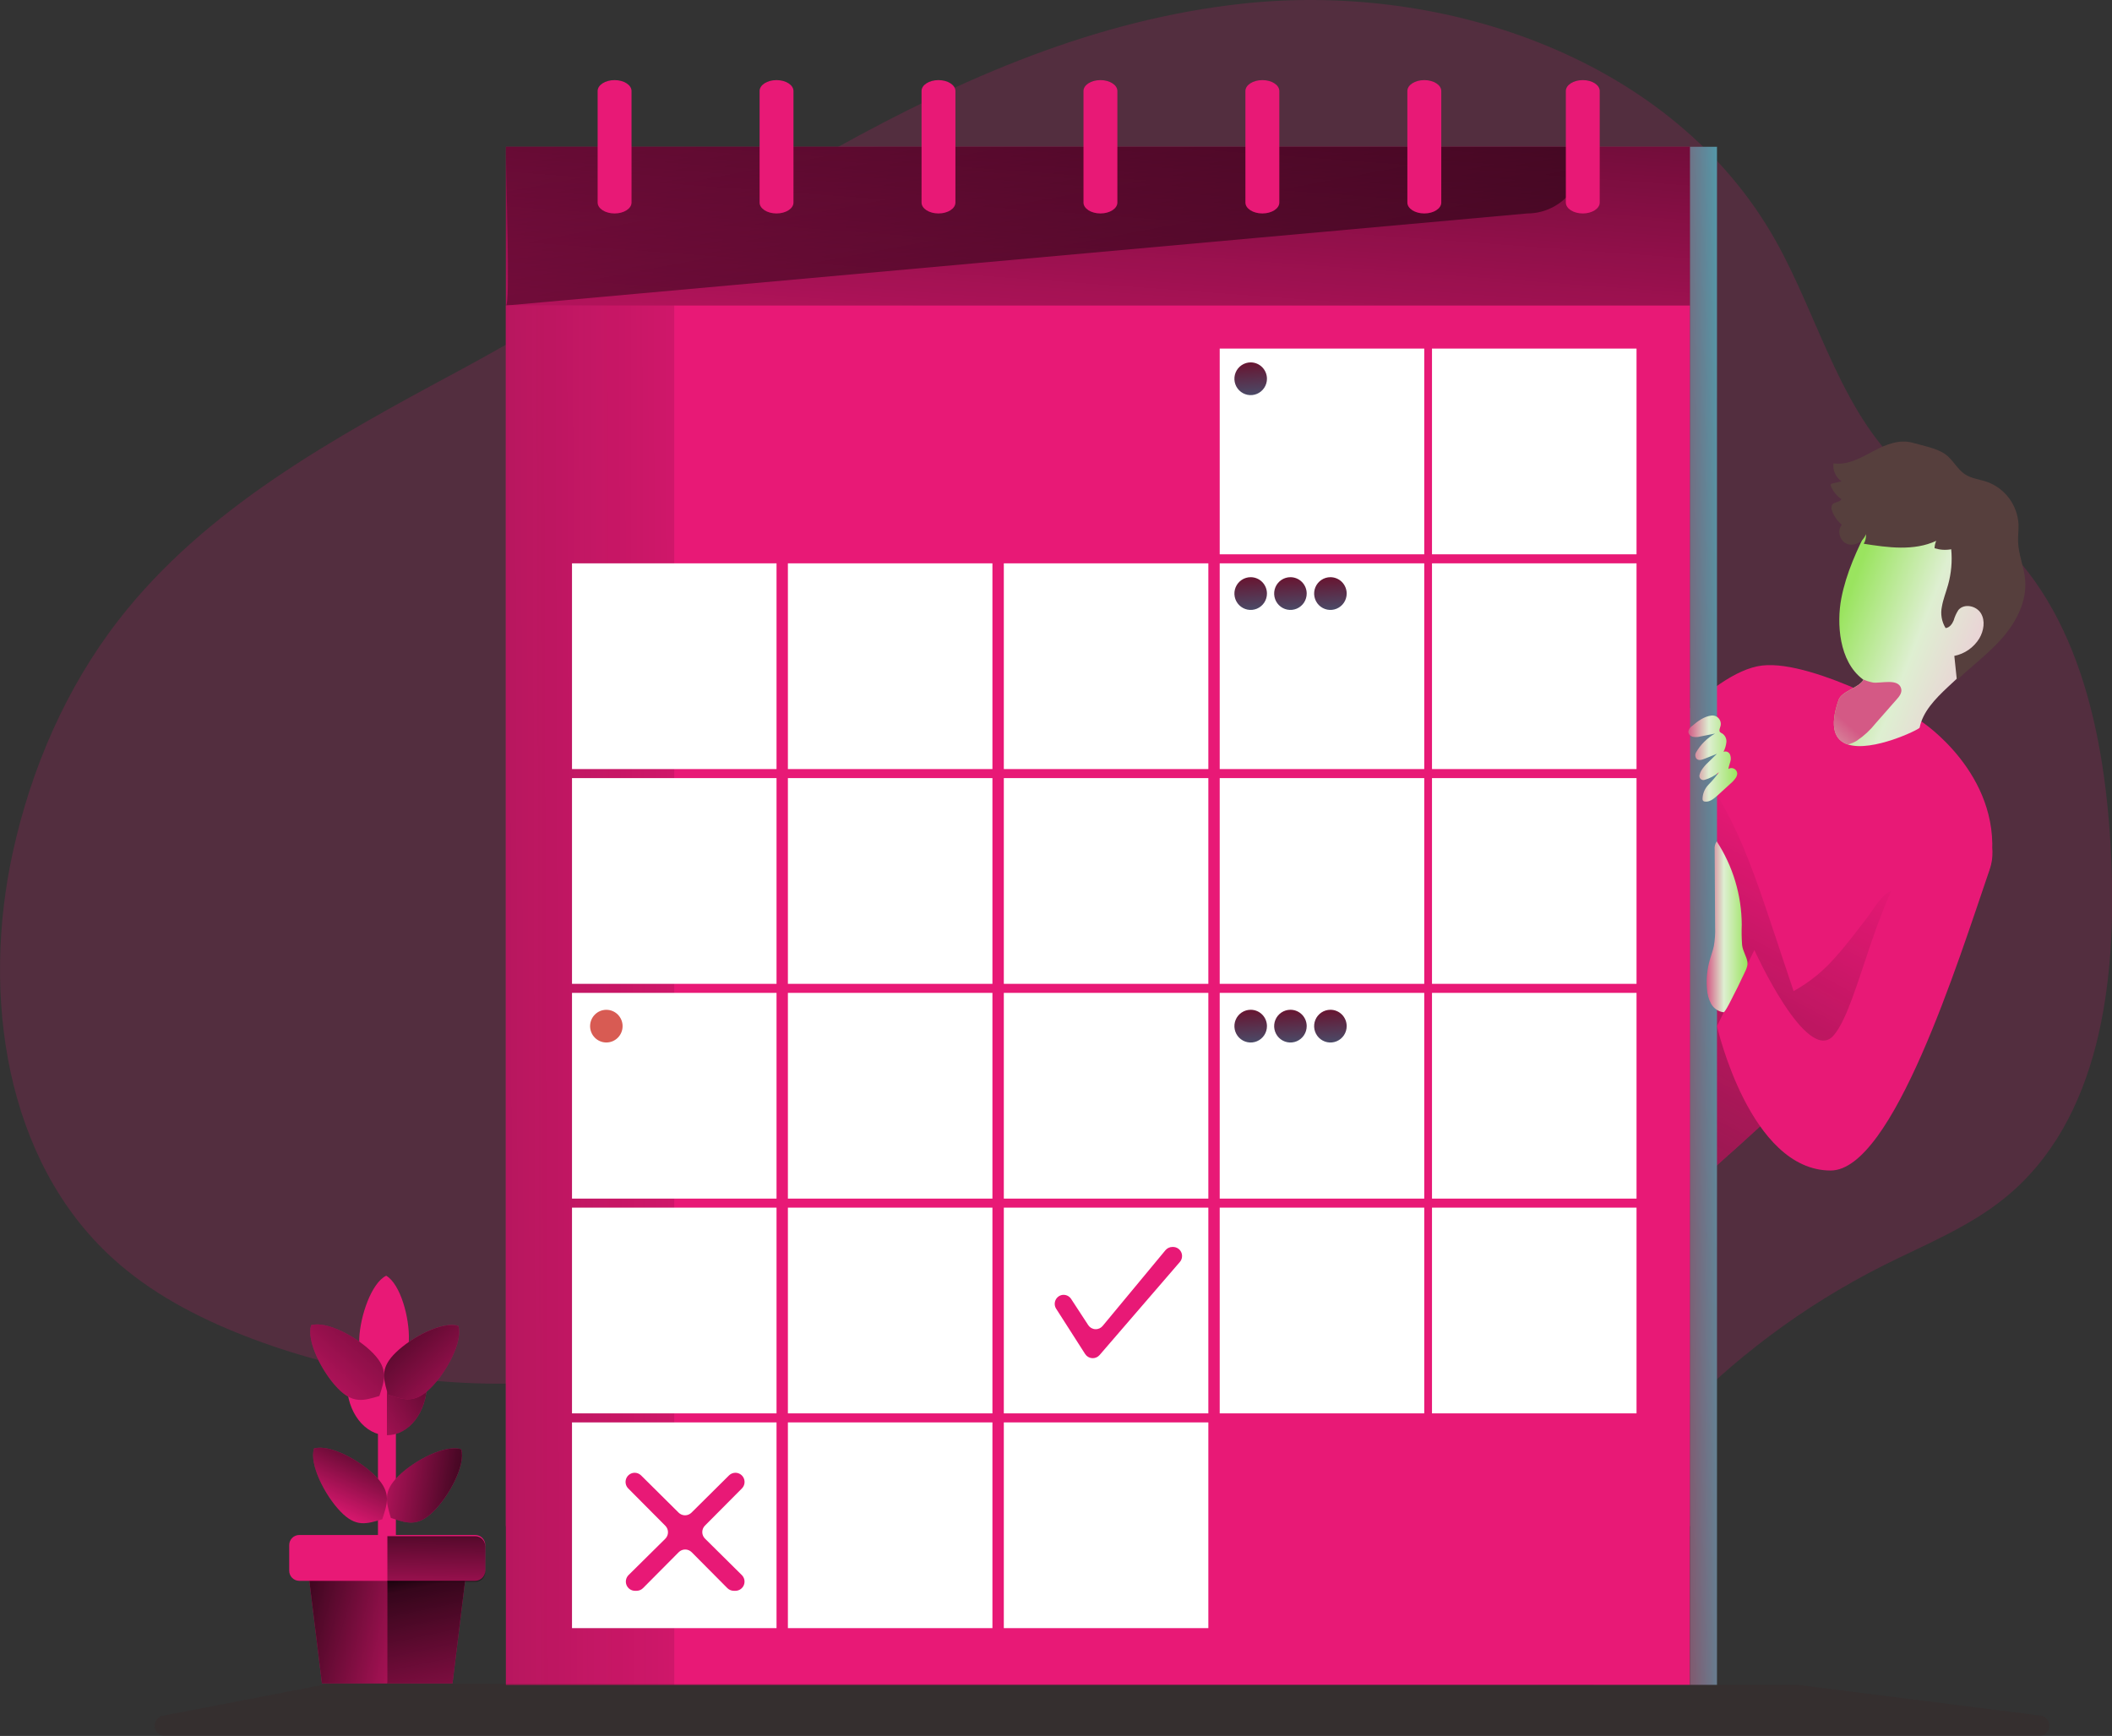 <svg width="601" height="494" viewBox="0 0 601 494" fill="none" xmlns="http://www.w3.org/2000/svg">
<rect x="0" y="0" width="601" height="494" fill="#333333" stroke="none"/>
<g clip-path="url(#clip0_208_3294)">
<path opacity="0.18" d="M130.514 105.544C95 124.625 58.408 144.609 33.655 176.565C18.789 195.779 8.884 218.651 3.669 242.449C-5.265 283.069 1.349 330.161 32.083 358.096C42.778 367.86 55.858 374.753 69.35 380.049C97.316 391.006 127.376 395.489 157.3 393.164C181.873 391.236 206.404 384.724 230.854 387.827C260.675 391.6 286.712 409.143 314.493 420.694C349.014 434.991 386.602 440.148 423.668 435.671C433.013 434.529 442.474 432.701 450.692 428.083C460.449 422.597 467.68 413.636 475.372 405.444C492.715 386.904 513.173 371.585 535.804 360.189C547.675 354.215 560.254 349.259 570.561 340.851C597.709 318.758 602.357 279.221 600.778 244.162C599.198 209.102 591.342 170.401 563.445 149.11C557.218 144.36 550.209 140.678 544.171 135.672C524.032 118.973 518.01 91.022 505.111 68.175C476.186 17.087 411.649 -5.28 353.545 1.042C270.284 10.103 202.094 67.091 130.514 105.544Z" fill="#E81976"/>
<path d="M566.745 244.518C565.988 251.551 557.358 263.359 545.422 276.632C525.859 298.345 497.436 323.955 480.341 338.874C471.522 346.578 465.723 351.435 465.723 351.435V217.766C465.723 217.766 486.421 191.105 501.459 189.392C516.497 187.679 546.845 205.37 546.845 205.37C546.845 205.37 569.279 220.058 566.745 244.518Z" fill="#E81976"/>
<path d="M545.422 276.632C525.859 298.345 497.436 323.955 480.341 338.874C479.066 336.83 478.811 334.05 478.696 331.534C478.243 318.965 478.35 306.379 478.466 293.802C478.572 281.588 478.679 269.383 479.444 257.195C480.168 245.842 481.551 234.232 486.717 224.096C487.883 225.144 488.845 226.401 489.555 227.803C496.062 239.048 500.175 251.452 504.289 263.765C506.323 269.833 508.358 275.926 510.393 282.043C514.954 279.524 519.03 276.203 522.428 272.238C525.554 268.754 528.343 264.989 531.214 261.299C533.222 258.717 537.137 251.369 540.263 254.133C545.331 258.576 545.742 268.746 545.422 276.632Z" fill="url(#paint0_linear_208_3294)"/>
<path d="M480.917 41.77H143.965V434.298H480.917V41.77Z" fill="#E81976"/>
<path d="M480.917 41.77H143.965V434.298H480.917V41.77Z" fill="url(#paint1_linear_208_3294)"/>
<path d="M434.609 60.744L143.965 86.95C145.273 86.95 143.965 50.542 143.965 41.77H450.404V44.849C450.404 49.063 448.741 53.105 445.779 56.086C442.817 59.066 438.799 60.742 434.609 60.744Z" fill="url(#paint2_linear_208_3294)"/>
<path d="M480.917 86.951H143.965V479.478H480.917V86.951Z" fill="#E81976"/>
<path d="M191.868 86.951H143.965V479.478H191.868V86.951Z" fill="url(#paint3_linear_208_3294)"/>
<path d="M220.973 160.314H162.771V218.858H220.973V160.314Z" fill="white"/>
<path d="M282.41 160.314H224.207V218.858H282.41V160.314Z" fill="white"/>
<path d="M343.854 160.314H285.651V218.858H343.854V160.314Z" fill="white"/>
<path d="M405.29 160.314H347.087V218.858H405.29V160.314Z" fill="white"/>
<path d="M220.973 221.431H162.771V279.975H220.973V221.431Z" fill="white"/>
<path d="M282.41 221.431H224.207V279.975H282.41V221.431Z" fill="white"/>
<path d="M343.854 221.431H285.651V279.975H343.854V221.431Z" fill="white"/>
<path d="M405.29 221.431H347.087V279.975H405.29V221.431Z" fill="white"/>
<path d="M220.973 282.548H162.771V341.092H220.973V282.548Z" fill="white"/>
<path d="M282.41 282.548H224.207V341.092H282.41V282.548Z" fill="white"/>
<path d="M343.854 282.548H285.651V341.092H343.854V282.548Z" fill="white"/>
<path d="M405.29 282.548H347.087V341.092H405.29V282.548Z" fill="white"/>
<path d="M220.973 343.665H162.771V402.209H220.973V343.665Z" fill="white"/>
<path d="M282.41 343.665H224.207V402.209H282.41V343.665Z" fill="white"/>
<path d="M343.854 343.665H285.651V402.209H343.854V343.665Z" fill="white"/>
<path d="M405.29 343.665H347.087V402.209H405.29V343.665Z" fill="white"/>
<path d="M220.973 404.782H162.771V463.326H220.973V404.782Z" fill="white"/>
<path d="M282.41 404.782H224.207V463.326H282.41V404.782Z" fill="white"/>
<path d="M343.854 404.782H285.651V463.326H343.854V404.782Z" fill="white"/>
<path d="M465.698 160.314H407.495V218.858H465.698V160.314Z" fill="white"/>
<path d="M465.698 99.197H407.495V157.741H465.698V99.197Z" fill="white"/>
<path d="M405.29 99.197H347.087V157.741H405.29V99.197Z" fill="white"/>
<path d="M465.698 221.431H407.495V279.975H465.698V221.431Z" fill="white"/>
<path d="M465.698 282.548H407.495V341.092H465.698V282.548Z" fill="white"/>
<path d="M465.698 343.665H407.495V402.209H465.698V343.665Z" fill="white"/>
<path d="M170.067 25.9V57.642C170.067 59.355 172.231 60.745 174.888 60.745C177.554 60.745 179.709 59.355 179.709 57.642V25.9C179.709 24.187 177.554 22.797 174.888 22.797C172.231 22.797 170.067 24.187 170.067 25.9ZM216.153 25.9V57.642C216.153 59.355 218.308 60.745 220.973 60.745C223.639 60.745 225.794 59.355 225.794 57.642V25.9C225.794 24.187 223.639 22.797 220.973 22.797C218.308 22.797 216.153 24.187 216.153 25.9ZM262.238 25.9V57.642C262.238 59.355 264.393 60.745 267.059 60.745C269.724 60.745 271.879 59.355 271.879 57.642V25.9C271.879 24.187 269.724 22.797 267.059 22.797C264.393 22.797 262.238 24.187 262.238 25.9ZM308.323 25.9V57.642C308.323 59.355 310.478 60.745 313.144 60.745C315.801 60.745 317.965 59.355 317.965 57.642V25.9C317.965 24.187 315.801 22.797 313.144 22.797C310.478 22.797 308.323 24.187 308.323 25.9ZM354.4 25.9V57.642C354.4 59.355 356.564 60.745 359.229 60.745C361.886 60.745 364.05 59.355 364.05 57.642V25.9C364.05 24.187 361.886 22.797 359.229 22.797C356.564 22.797 354.4 24.187 354.4 25.9ZM400.485 25.9V57.642C400.485 59.355 402.649 60.745 405.306 60.745C407.971 60.745 410.135 59.355 410.135 57.642V25.9C410.135 24.187 407.971 22.797 405.306 22.797C402.649 22.797 400.485 24.187 400.485 25.9ZM445.583 25.9V57.642C445.583 59.355 447.747 60.745 450.404 60.745C453.07 60.745 455.225 59.355 455.225 57.642V25.9C455.225 24.187 453.07 22.797 450.404 22.797C447.747 22.797 445.583 24.187 445.583 25.9Z" fill="#E81976"/>
<path d="M488.592 41.77H480.925V479.478H488.592V41.77Z" fill="url(#paint4_linear_208_3294)"/>
<path d="M360.53 107.778C360.531 108.7 360.261 109.602 359.753 110.369C359.244 111.137 358.521 111.735 357.674 112.089C356.828 112.442 355.896 112.535 354.997 112.356C354.097 112.176 353.271 111.732 352.623 111.08C351.975 110.428 351.534 109.597 351.355 108.693C351.177 107.788 351.269 106.851 351.621 105.999C351.972 105.148 352.567 104.42 353.33 103.909C354.093 103.398 354.99 103.126 355.906 103.127C357.132 103.13 358.307 103.62 359.173 104.492C360.04 105.364 360.528 106.545 360.53 107.778Z" fill="url(#paint5_linear_208_3294)"/>
<path d="M360.53 168.903C360.531 169.825 360.261 170.727 359.753 171.495C359.244 172.262 358.521 172.86 357.674 173.214C356.828 173.568 355.896 173.661 354.997 173.481C354.097 173.302 353.271 172.858 352.623 172.206C351.975 171.554 351.534 170.723 351.355 169.818C351.177 168.914 351.269 167.977 351.621 167.125C351.972 166.273 352.567 165.546 353.33 165.035C354.093 164.523 354.99 164.251 355.906 164.253C357.132 164.255 358.307 164.746 359.173 165.617C360.04 166.489 360.528 167.671 360.53 168.903Z" fill="url(#paint6_linear_208_3294)"/>
<path d="M371.841 168.903C371.843 169.825 371.572 170.727 371.064 171.495C370.556 172.262 369.833 172.86 368.986 173.214C368.139 173.568 367.207 173.661 366.308 173.481C365.409 173.302 364.583 172.858 363.935 172.206C363.286 171.554 362.845 170.723 362.667 169.818C362.488 168.914 362.581 167.977 362.932 167.125C363.284 166.273 363.879 165.546 364.642 165.035C365.405 164.523 366.301 164.251 367.218 164.253C368.443 164.255 369.618 164.746 370.485 165.617C371.351 166.489 371.839 167.671 371.841 168.903Z" fill="url(#paint7_linear_208_3294)"/>
<path d="M383.218 168.903C383.22 169.825 382.949 170.727 382.441 171.495C381.933 172.262 381.209 172.86 380.363 173.214C379.516 173.568 378.584 173.661 377.685 173.481C376.786 173.302 375.96 172.858 375.312 172.206C374.663 171.554 374.222 170.723 374.044 169.818C373.865 168.914 373.958 167.977 374.309 167.125C374.661 166.273 375.256 165.546 376.019 165.035C376.782 164.523 377.678 164.251 378.595 164.253C379.82 164.255 380.995 164.746 381.862 165.617C382.728 166.489 383.216 167.671 383.218 168.903Z" fill="url(#paint8_linear_208_3294)"/>
<path d="M360.53 292.015C360.53 292.936 360.258 293.837 359.749 294.604C359.239 295.37 358.515 295.967 357.669 296.319C356.822 296.672 355.89 296.764 354.992 296.583C354.093 296.403 353.268 295.958 352.62 295.306C351.973 294.654 351.532 293.823 351.355 292.918C351.177 292.014 351.27 291.077 351.622 290.226C351.973 289.375 352.568 288.648 353.331 288.137C354.094 287.626 354.99 287.354 355.906 287.356C356.514 287.356 357.116 287.477 357.678 287.711C358.239 287.945 358.749 288.288 359.178 288.721C359.608 289.154 359.948 289.667 360.18 290.232C360.412 290.798 360.531 291.403 360.53 292.015Z" fill="url(#paint9_linear_208_3294)"/>
<path d="M172.544 296.665C175.098 296.665 177.168 294.583 177.168 292.015C177.168 289.446 175.098 287.364 172.544 287.364C169.991 287.364 167.921 289.446 167.921 292.015C167.921 294.583 169.991 296.665 172.544 296.665Z" fill="#D85B53"/>
<path d="M371.841 292.015C371.841 292.936 371.569 293.837 371.06 294.604C370.551 295.37 369.827 295.967 368.98 296.319C368.133 296.672 367.202 296.764 366.303 296.583C365.404 296.403 364.579 295.958 363.932 295.306C363.284 294.654 362.844 293.823 362.666 292.918C362.488 292.014 362.581 291.077 362.933 290.226C363.285 289.375 363.88 288.648 364.643 288.137C365.405 287.626 366.302 287.354 367.218 287.356C367.826 287.356 368.428 287.477 368.989 287.711C369.551 287.945 370.061 288.288 370.49 288.721C370.919 289.154 371.26 289.667 371.492 290.232C371.724 290.798 371.842 291.403 371.841 292.015Z" fill="url(#paint10_linear_208_3294)"/>
<path d="M383.218 292.015C383.218 292.936 382.946 293.837 382.437 294.604C381.928 295.37 381.204 295.967 380.357 296.319C379.51 296.672 378.579 296.764 377.68 296.583C376.781 296.403 375.956 295.958 375.309 295.306C374.661 294.654 374.221 293.823 374.043 292.918C373.865 292.014 373.958 291.077 374.31 290.226C374.662 289.375 375.257 288.648 376.019 288.137C376.782 287.626 377.678 287.354 378.595 287.356C379.203 287.356 379.805 287.477 380.366 287.711C380.928 287.945 381.438 288.288 381.867 288.721C382.296 289.154 382.637 289.667 382.869 290.232C383.1 290.798 383.219 291.403 383.218 292.015Z" fill="url(#paint11_linear_208_3294)"/>
<path d="M566.193 166.901C564.901 172.213 566.629 179.578 564.177 184.452C560.064 192.644 548.037 198.08 546.26 207.075C546.153 207.596 532.768 214.083 525.866 211.866C522.255 210.716 520.42 207.174 523.201 199.164C524.073 196.682 528.96 195.755 530.276 193.446L530.004 193.239C523.324 188.167 522.6 177.418 523.982 170.244C525.365 163.07 528.532 156.177 531.929 149.623C534.545 144.576 540.452 141.837 546.112 141.928C553.228 142.052 560.739 144.915 564.441 151.03C567.271 155.689 567.476 161.589 566.193 166.901Z" fill="url(#paint12_linear_208_3294)"/>
<path d="M533.32 128.258C529.676 130.194 525.801 132.478 521.721 131.858C521.617 132.843 521.777 133.839 522.185 134.741C522.593 135.643 523.234 136.419 524.04 136.988L521.507 137.559C521.402 137.565 521.301 137.595 521.209 137.647C521.118 137.699 521.04 137.77 520.98 137.857C520.949 137.949 520.938 138.047 520.948 138.144C520.958 138.242 520.988 138.335 521.038 138.419C521.661 139.882 522.686 141.136 523.991 142.036C523.539 143.012 521.902 142.797 521.342 143.69C521.218 143.956 521.154 144.245 521.154 144.539C521.154 144.832 521.218 145.121 521.342 145.387C521.906 146.931 522.872 148.294 524.139 149.334C522.626 150.989 523.572 154.05 525.661 154.803C527.751 155.556 530.26 154.125 530.975 151.998C531.069 152.955 530.849 153.917 530.35 154.737C537.252 155.829 544.632 156.856 550.982 153.91C550.686 154.571 550.524 155.286 550.505 156.011C552.038 156.494 553.664 156.597 555.244 156.309C555.573 159.718 555.269 163.158 554.347 166.454C553.779 168.506 552.965 170.492 552.603 172.586C552.146 174.694 552.521 176.898 553.648 178.734C554.742 178.635 555.515 177.6 555.935 176.582C556.236 175.521 556.694 174.512 557.292 173.587C558.938 171.651 562.36 172.362 563.684 174.505C565.009 176.649 564.507 179.528 563.24 181.688C562.457 182.962 561.422 184.06 560.2 184.914C558.977 185.768 557.592 186.36 556.132 186.653C556.371 188.961 556.618 191.27 556.856 193.57C561.192 189.433 566.045 185.883 569.945 181.357C573.844 176.831 576.797 171.038 576.296 165.064C575.991 161.382 574.395 157.882 574.272 154.183C574.214 152.528 574.461 150.832 574.395 149.16C574.241 146.497 573.314 143.938 571.727 141.801C570.14 139.663 567.964 138.042 565.469 137.137C563.372 136.417 561.06 136.21 559.201 134.994C556.889 133.488 555.688 130.683 553.393 129.144C550.925 127.489 547.091 126.81 544.22 125.991C540.485 124.948 536.602 126.529 533.32 128.258Z" fill="#563F3D"/>
<path d="M481.567 206.553C481.273 206.734 481.021 206.975 480.825 207.26C480.63 207.545 480.496 207.868 480.432 208.208C480.464 208.565 480.611 208.901 480.85 209.167C481.089 209.432 481.407 209.613 481.756 209.681C482.46 209.805 483.181 209.771 483.87 209.582L488.049 208.754C485.792 210.021 483.918 211.88 482.628 214.133C482.476 214.393 482.402 214.691 482.415 214.992C482.428 215.293 482.528 215.584 482.702 215.829C483.262 216.541 484.208 216.26 484.964 215.962L488.592 214.505L486.124 216.913C485.357 217.601 484.687 218.392 484.134 219.263C483.895 219.674 483.718 220.117 483.607 220.579C483.563 220.775 483.571 220.979 483.629 221.17C483.688 221.362 483.795 221.535 483.94 221.672C484.086 221.81 484.265 221.906 484.459 221.952C484.653 221.999 484.855 221.993 485.047 221.936C486.556 221.509 487.958 220.765 489.16 219.752C488.268 221.009 487.275 222.191 486.19 223.285C485.105 224.386 484.491 225.871 484.479 227.422C484.484 227.589 484.538 227.751 484.635 227.886C484.758 228.007 484.917 228.083 485.088 228.101C486.429 228.324 487.646 227.339 488.658 226.446L492.385 223.045C492.985 222.55 493.514 221.974 493.956 221.332C494.205 220.962 494.345 220.529 494.359 220.083C494.334 219.799 494.237 219.527 494.078 219.292C493.918 219.057 493.7 218.868 493.446 218.742C493.192 218.617 492.911 218.559 492.628 218.575C492.346 218.591 492.072 218.68 491.834 218.833C491.941 218.113 492.22 217.443 492.393 216.74C492.607 216.046 492.56 215.299 492.261 214.638C492.101 214.315 491.826 214.065 491.49 213.938C491.155 213.81 490.784 213.815 490.452 213.951C490.889 213.09 491.168 212.156 491.274 211.196C491.319 210.71 491.229 210.221 491.016 209.784C490.803 209.346 490.474 208.975 490.065 208.713C489.839 208.624 489.632 208.492 489.456 208.324C489.127 207.919 489.39 207.34 489.53 206.835C489.668 206.454 489.707 206.044 489.645 205.643C489.583 205.243 489.422 204.864 489.175 204.543C488.929 204.222 488.607 203.969 488.237 203.807C487.868 203.645 487.464 203.579 487.062 203.616C484.907 203.872 483.138 205.213 481.567 206.553Z" fill="url(#paint13_linear_208_3294)"/>
<path d="M549.065 237.641C558.526 229.234 570.24 235.606 566.127 247.612C557.234 273.587 538.618 333.098 520.939 333.098C497.904 333.098 488.592 292.014 488.592 292.014L499.229 270.36C499.229 270.36 514.275 303.566 521.852 294.58C529.428 285.593 533.904 251.551 548.629 238.03L549.065 237.641Z" fill="#E81976"/>
<path d="M495.741 268.928C495.6 267.001 495.567 265.067 495.642 263.136C495.593 254.707 493.118 246.473 488.518 239.429C488.033 240.128 487.825 240.983 487.934 241.828L488.057 263.806C488.131 265.629 488.009 267.454 487.695 269.251C487.415 270.558 486.938 271.808 486.568 273.098C485.788 275.782 485.509 278.588 485.746 281.373C485.816 282.87 486.218 284.331 486.922 285.651C487.284 286.307 487.794 286.867 488.411 287.287C489.029 287.707 489.736 287.974 490.476 288.067C490.961 288.067 492.944 283.93 493.232 283.367C494.109 281.712 494.932 280.044 495.7 278.361C496.267 277.087 497.477 275.209 497.263 273.777C497.024 272.172 495.938 270.691 495.741 268.928Z" fill="url(#paint14_linear_208_3294)"/>
<path d="M539.703 199.056C537.713 201.307 535.738 203.566 533.747 205.825C532.226 207.75 530.416 209.424 528.384 210.79C527.594 211.26 526.748 211.627 525.866 211.882C522.255 210.732 520.42 207.19 523.201 199.181C524.073 196.698 528.96 195.771 530.276 193.463L530.004 193.256C530.95 193.706 531.947 194.034 532.974 194.232C535.113 194.555 540.378 192.883 541.028 196.069C541.258 197.17 540.485 198.204 539.703 199.056Z" fill="url(#paint15_linear_208_3294)"/>
<path d="M300.5 372.362L308.792 385.32C309.009 385.658 309.301 385.941 309.646 386.146C309.99 386.351 310.378 386.473 310.777 386.501C311.176 386.529 311.576 386.463 311.946 386.308C312.315 386.154 312.644 385.914 312.906 385.61L335.743 359.131C336.066 358.757 336.276 358.298 336.347 357.808C336.419 357.317 336.348 356.817 336.144 356.366C335.94 355.915 335.612 355.532 335.198 355.264C334.784 354.996 334.302 354.853 333.809 354.853H333.62C333.244 354.852 332.872 354.935 332.531 355.096C332.19 355.256 331.887 355.489 331.646 355.779L313.778 377.327C313.522 377.637 313.197 377.882 312.829 378.043C312.461 378.204 312.061 378.276 311.661 378.252C311.26 378.229 310.871 378.111 310.524 377.909C310.178 377.706 309.883 377.425 309.664 377.087L304.802 369.639C304.532 369.226 304.15 368.9 303.701 368.699C303.252 368.498 302.755 368.431 302.269 368.506C301.859 368.576 301.472 368.745 301.142 368.999C300.812 369.254 300.548 369.585 300.374 369.965C300.2 370.345 300.12 370.761 300.142 371.179C300.164 371.597 300.287 372.003 300.5 372.362ZM200.654 437.889L211.094 448.224C211.461 448.589 211.712 449.055 211.815 449.563C211.919 450.071 211.869 450.599 211.673 451.079C211.477 451.559 211.144 451.969 210.716 452.258C210.287 452.547 209.783 452.701 209.267 452.701H208.823C208.133 452.701 207.471 452.427 206.98 451.94L196.821 441.712C196.332 441.224 195.671 440.949 194.982 440.949C194.293 440.949 193.632 441.224 193.143 441.712L182.983 451.94C182.496 452.427 181.836 452.701 181.149 452.701H180.696C180.181 452.701 179.676 452.547 179.248 452.258C178.82 451.969 178.486 451.559 178.29 451.079C178.095 450.599 178.045 450.071 178.148 449.563C178.252 449.055 178.503 448.589 178.87 448.224L189.318 437.889C189.562 437.647 189.755 437.358 189.887 437.04C190.019 436.722 190.087 436.38 190.087 436.036C190.087 435.691 190.019 435.35 189.887 435.031C189.755 434.713 189.562 434.425 189.318 434.182L178.771 423.574C178.409 423.208 178.163 422.743 178.063 422.237C177.964 421.731 178.015 421.206 178.211 420.729C178.407 420.252 178.739 419.844 179.166 419.557C179.592 419.27 180.093 419.115 180.606 419.114C181.286 419.112 181.939 419.379 182.424 419.859L193.119 430.467C193.605 430.947 194.259 431.217 194.941 431.217C195.622 431.217 196.277 430.947 196.763 430.467L207.457 419.859C207.942 419.379 208.596 419.112 209.276 419.114C209.789 419.114 210.292 419.267 210.719 419.553C211.146 419.84 211.48 420.248 211.677 420.725C211.874 421.202 211.926 421.728 211.827 422.235C211.727 422.742 211.481 423.208 211.118 423.574L200.572 434.182C200.333 434.43 200.146 434.723 200.021 435.044C199.896 435.365 199.836 435.708 199.843 436.053C199.851 436.398 199.927 436.738 200.066 437.053C200.205 437.368 200.405 437.652 200.654 437.889Z" fill="#E81976"/>
<path d="M107.554 405.395H110.104L111.379 463.367L110.104 453.818H107.554V405.395Z" fill="#E81976"/>
<path d="M112.655 405.395H110.104V453.818H112.655V405.395Z" fill="#E81976"/>
<path d="M89.365 412.204C87.925 416.681 92.475 425.543 96.884 430.127C101.294 434.711 104.288 433.661 108.78 432.353C110.219 427.877 111.445 424.823 107.028 420.239C102.61 415.655 93.857 410.897 89.365 412.204Z" fill="#E81976"/>
<path d="M131.247 412.428C126.796 410.971 117.985 415.556 113.428 419.991C108.87 424.426 109.915 427.438 111.215 431.956C115.665 433.404 118.701 434.637 123.259 430.194C127.816 425.75 132.555 416.946 131.247 412.428ZM110.104 393.702H98.719C98.719 401.836 103.811 408.431 110.096 408.431L112.778 401.207L110.104 393.702Z" fill="#E81976"/>
<path d="M110.104 393.702H121.482C121.482 401.836 116.389 408.431 110.104 408.431V393.702ZM88.551 377.112C87.111 381.588 91.66 390.459 96.078 395.035C100.496 399.61 103.482 398.576 107.965 397.26C109.405 392.784 110.631 389.73 106.213 385.146C101.795 380.562 93.042 375.804 88.551 377.112Z" fill="#E81976"/>
<path d="M130.44 377.327C125.981 375.879 117.171 380.454 112.622 384.898C108.072 389.341 109.101 392.345 110.4 396.855C114.851 398.303 117.895 399.536 122.444 395.092C126.993 390.649 131.74 381.853 130.44 377.327Z" fill="#E81976"/>
<path d="M109.899 363.036C105.687 365.088 102.495 374.521 102.232 380.901C101.968 387.281 105.243 394.786 109.29 397.144C113.502 395.092 116.11 387.811 116.348 381.423C116.587 375.034 113.946 365.394 109.899 363.036Z" fill="#E81976"/>
<path d="M87.605 446.429L91.619 479.064H110.186L117.771 460.496L110.186 445.519L87.605 446.429Z" fill="#E81976"/>
<path d="M132.777 446.429L128.762 479.064H110.187V445.519L132.777 446.429Z" fill="#E81976"/>
<path d="M118.463 445.742L118.257 445.841L111.956 448.986L110.236 449.863H85.153C84.396 449.863 83.67 449.56 83.135 449.022C82.6 448.483 82.299 447.753 82.299 446.991V439.693C82.299 438.932 82.6 438.201 83.135 437.663C83.67 437.124 84.396 436.822 85.153 436.822H110.236L118.463 445.742Z" fill="#E81976"/>
<path d="M135.228 449.863H110.187V436.822H135.228C135.985 436.822 136.712 437.124 137.247 437.663C137.782 438.201 138.083 438.932 138.083 439.693V446.991C138.083 447.753 137.782 448.483 137.247 449.022C136.712 449.56 135.985 449.863 135.228 449.863Z" fill="#E81976"/>
<path d="M89.365 412.204C87.925 416.681 92.475 425.543 96.884 430.127C101.294 434.711 104.288 433.661 108.78 432.353C110.219 427.877 111.445 424.823 107.028 420.239C102.61 415.655 93.857 410.897 89.365 412.204Z" fill="url(#paint16_linear_208_3294)"/>
<path d="M131.247 412.428C126.796 410.972 117.986 415.556 113.428 419.991C108.871 424.426 109.915 427.438 111.215 431.956C115.666 433.405 118.701 434.637 123.259 430.194C127.816 425.75 132.555 416.946 131.247 412.428Z" fill="url(#paint17_linear_208_3294)"/>
<path d="M121.326 396.102C120.445 403.094 115.756 408.431 110.104 408.431V395.829C110.195 396.168 110.302 396.508 110.401 396.863C114.473 398.187 117.369 399.338 121.326 396.102Z" fill="url(#paint18_linear_208_3294)"/>
<path d="M88.551 377.112C87.111 381.588 91.66 390.459 96.078 395.035C100.496 399.61 103.482 398.576 107.965 397.26C109.405 392.784 110.631 389.73 106.213 385.146C101.795 380.562 93.042 375.804 88.551 377.112Z" fill="url(#paint19_linear_208_3294)"/>
<path d="M110.195 449.863V479.064H91.619L88.024 449.863H110.195Z" fill="url(#paint20_linear_208_3294)"/>
<path d="M132.358 449.863L128.763 479.064H110.195V449.863H132.358Z" fill="url(#paint21_linear_208_3294)"/>
<path d="M138.083 440.024V447.322C138.083 448.084 137.783 448.814 137.247 449.353C136.712 449.891 135.986 450.194 135.229 450.194H110.236V437.153H135.27C136.02 437.164 136.735 437.471 137.262 438.008C137.788 438.546 138.083 439.27 138.083 440.024Z" fill="url(#paint22_linear_208_3294)"/>
<path opacity="0.18" d="M93.783 479.106L46.596 488.208C45.832 488.288 45.131 488.67 44.648 489.27C44.164 489.869 43.937 490.638 44.017 491.406C44.096 492.174 44.476 492.879 45.072 493.365C45.669 493.852 46.432 494.08 47.196 494H580.162C580.913 494.031 581.647 493.767 582.207 493.263C582.767 492.759 583.11 492.055 583.162 491.301C583.215 490.547 582.973 489.802 582.488 489.224C582.003 488.647 581.313 488.282 580.566 488.208L511.783 479.503H511.388L94.384 479.089C94.183 479.074 93.982 479.08 93.783 479.106Z" fill="#411F1D"/>
<path d="M122.444 395.101C122.057 395.473 121.687 395.812 121.325 396.102C117.368 399.337 114.472 398.187 110.4 396.863C110.302 396.507 110.195 396.168 110.104 395.829C108.969 391.865 108.418 388.994 112.621 384.906C117.171 380.463 125.981 375.887 130.44 377.335C131.74 381.853 127.001 390.665 122.444 395.101Z" fill="url(#paint23_linear_208_3294)"/>
</g>
<defs>
<linearGradient id="paint0_linear_208_3294" x1="524.419" y1="234.547" x2="382.477" y2="500.082" gradientUnits="userSpaceOnUse">
<stop offset="0.02" stop-opacity="0"/>
<stop offset="0.32" stop-color="#1F1716" stop-opacity="0.36"/>
<stop offset="0.76" stop-color="#473332" stop-opacity="0.82"/>
<stop offset="0.99" stop-color="#563F3D"/>
</linearGradient>
<linearGradient id="paint1_linear_208_3294" x1="333.842" y1="-57.435" x2="317.996" y2="158.886" gradientUnits="userSpaceOnUse">
<stop offset="0.01"/>
<stop offset="0.1" stop-opacity="0.77"/>
<stop offset="0.99" stop-opacity="0"/>
</linearGradient>
<linearGradient id="paint2_linear_208_3294" x1="327.615" y1="227.563" x2="270.832" y2="-73.508" gradientUnits="userSpaceOnUse">
<stop offset="0.01"/>
<stop offset="0.1" stop-opacity="0.77"/>
<stop offset="0.99" stop-opacity="0"/>
</linearGradient>
<linearGradient id="paint3_linear_208_3294" x1="252.613" y1="282.962" x2="-217.19" y2="284.336" gradientUnits="userSpaceOnUse">
<stop offset="0.03" stop-opacity="0"/>
<stop offset="0.62" stop-color="#382928" stop-opacity="0.66"/>
<stop offset="0.99" stop-color="#563F3D"/>
</linearGradient>
<linearGradient id="paint4_linear_208_3294" x1="522.387" y1="260.115" x2="394.751" y2="261.808" gradientUnits="userSpaceOnUse">
<stop stop-color="#68E2FD"/>
<stop offset="0.01" stop-color="#26D7FE"/>
<stop offset="0.12" stop-color="#5CB9CE"/>
<stop offset="0.24" stop-color="#5399A9"/>
<stop offset="0.37" stop-color="#8B4C63"/>
<stop offset="0.5" stop-color="#734656"/>
<stop offset="0.63" stop-color="#63424E"/>
<stop offset="0.79" stop-color="#594240"/>
<stop offset="0.99" stop-color="#563F3D"/>
</linearGradient>
<linearGradient id="paint5_linear_208_3294" x1="355.643" y1="103.872" x2="357.208" y2="127.479" gradientUnits="userSpaceOnUse">
<stop stop-color="#661834"/>
<stop offset="1" stop-color="#1AA3C1"/>
</linearGradient>
<linearGradient id="paint6_linear_208_3294" x1="355.643" y1="164.998" x2="357.208" y2="188.612" gradientUnits="userSpaceOnUse">
<stop stop-color="#661834"/>
<stop offset="1" stop-color="#1AA3C1"/>
</linearGradient>
<linearGradient id="paint7_linear_208_3294" x1="366.996" y1="164.998" x2="368.552" y2="188.612" gradientUnits="userSpaceOnUse">
<stop stop-color="#661834"/>
<stop offset="1" stop-color="#1AA3C1"/>
</linearGradient>
<linearGradient id="paint8_linear_208_3294" x1="378.34" y1="164.998" x2="379.896" y2="188.612" gradientUnits="userSpaceOnUse">
<stop stop-color="#661834"/>
<stop offset="1" stop-color="#1AA3C1"/>
</linearGradient>
<linearGradient id="paint9_linear_208_3294" x1="355.643" y1="288.101" x2="357.208" y2="311.716" gradientUnits="userSpaceOnUse">
<stop stop-color="#661834"/>
<stop offset="1" stop-color="#1AA3C1"/>
</linearGradient>
<linearGradient id="paint10_linear_208_3294" x1="366.996" y1="288.101" x2="368.552" y2="311.716" gradientUnits="userSpaceOnUse">
<stop stop-color="#661834"/>
<stop offset="1" stop-color="#1AA3C1"/>
</linearGradient>
<linearGradient id="paint11_linear_208_3294" x1="378.34" y1="288.101" x2="379.896" y2="311.716" gradientUnits="userSpaceOnUse">
<stop stop-color="#661834"/>
<stop offset="1" stop-color="#1AA3C1"/>
</linearGradient>
<linearGradient id="paint12_linear_208_3294" x1="578.459" y1="192.644" x2="501.974" y2="162.991" gradientUnits="userSpaceOnUse">
<stop stop-color="#D45985"/>
<stop offset="0.16" stop-color="#EDCBD7"/>
<stop offset="0.42" stop-color="#DEEFD1"/>
<stop offset="0.7" stop-color="#9AE45F"/>
</linearGradient>
<linearGradient id="paint13_linear_208_3294" x1="480.432" y1="215.92" x2="494.359" y2="215.92" gradientUnits="userSpaceOnUse">
<stop stop-color="#D45985"/>
<stop offset="0.42" stop-color="#DEEFD1"/>
<stop offset="1" stop-color="#9AE45F"/>
</linearGradient>
<linearGradient id="paint14_linear_208_3294" x1="485.671" y1="263.781" x2="497.296" y2="263.781" gradientUnits="userSpaceOnUse">
<stop stop-color="#D45985"/>
<stop offset="0.42" stop-color="#DEEFD1"/>
<stop offset="1" stop-color="#9AE45F"/>
</linearGradient>
<linearGradient id="paint15_linear_208_3294" x1="525.628" y1="205.85" x2="493.716" y2="243.109" gradientUnits="userSpaceOnUse">
<stop stop-color="#D45985"/>
<stop offset="0.42" stop-color="#DEEFD1"/>
<stop offset="1" stop-color="#9AE45F"/>
</linearGradient>
<linearGradient id="paint16_linear_208_3294" x1="106.871" y1="405.038" x2="94.063" y2="433.008" gradientUnits="userSpaceOnUse">
<stop offset="0.01"/>
<stop offset="0.1" stop-opacity="0.77"/>
<stop offset="0.99" stop-opacity="0"/>
</linearGradient>
<linearGradient id="paint17_linear_208_3294" x1="137.129" y1="424.526" x2="98.317" y2="419.577" gradientUnits="userSpaceOnUse">
<stop offset="0.01"/>
<stop offset="0.1" stop-opacity="0.77"/>
<stop offset="0.99" stop-opacity="0"/>
</linearGradient>
<linearGradient id="paint18_linear_208_3294" x1="138.256" y1="385.237" x2="89.585" y2="415.516" gradientUnits="userSpaceOnUse">
<stop offset="0.01"/>
<stop offset="0.1" stop-opacity="0.77"/>
<stop offset="0.99" stop-opacity="0"/>
</linearGradient>
<linearGradient id="paint19_linear_208_3294" x1="129.757" y1="350.376" x2="77.16" y2="411.132" gradientUnits="userSpaceOnUse">
<stop offset="0.01"/>
<stop offset="0.1" stop-opacity="0.77"/>
<stop offset="0.99" stop-opacity="0"/>
</linearGradient>
<linearGradient id="paint20_linear_208_3294" x1="77.453" y1="457.898" x2="131.712" y2="472.91" gradientUnits="userSpaceOnUse">
<stop offset="0.01"/>
<stop offset="0.1" stop-opacity="0.77"/>
<stop offset="0.99" stop-opacity="0"/>
</linearGradient>
<linearGradient id="paint21_linear_208_3294" x1="117.04" y1="444.037" x2="133.545" y2="522.691" gradientUnits="userSpaceOnUse">
<stop offset="0.01"/>
<stop offset="0.1" stop-opacity="0.77"/>
<stop offset="0.99" stop-opacity="0"/>
</linearGradient>
<linearGradient id="paint22_linear_208_3294" x1="124.337" y1="426.942" x2="123.829" y2="466.238" gradientUnits="userSpaceOnUse">
<stop offset="0.01"/>
<stop offset="0.1" stop-opacity="0.77"/>
<stop offset="0.99" stop-opacity="0"/>
</linearGradient>
<linearGradient id="paint23_linear_208_3294" x1="103.177" y1="367.918" x2="143.481" y2="412.227" gradientUnits="userSpaceOnUse">
<stop offset="0.01"/>
<stop offset="0.1" stop-opacity="0.77"/>
<stop offset="0.99" stop-opacity="0"/>
</linearGradient>
<clipPath id="clip0_208_3294">
<rect width="601" height="494" fill="white"/>
</clipPath>
</defs>
</svg>
